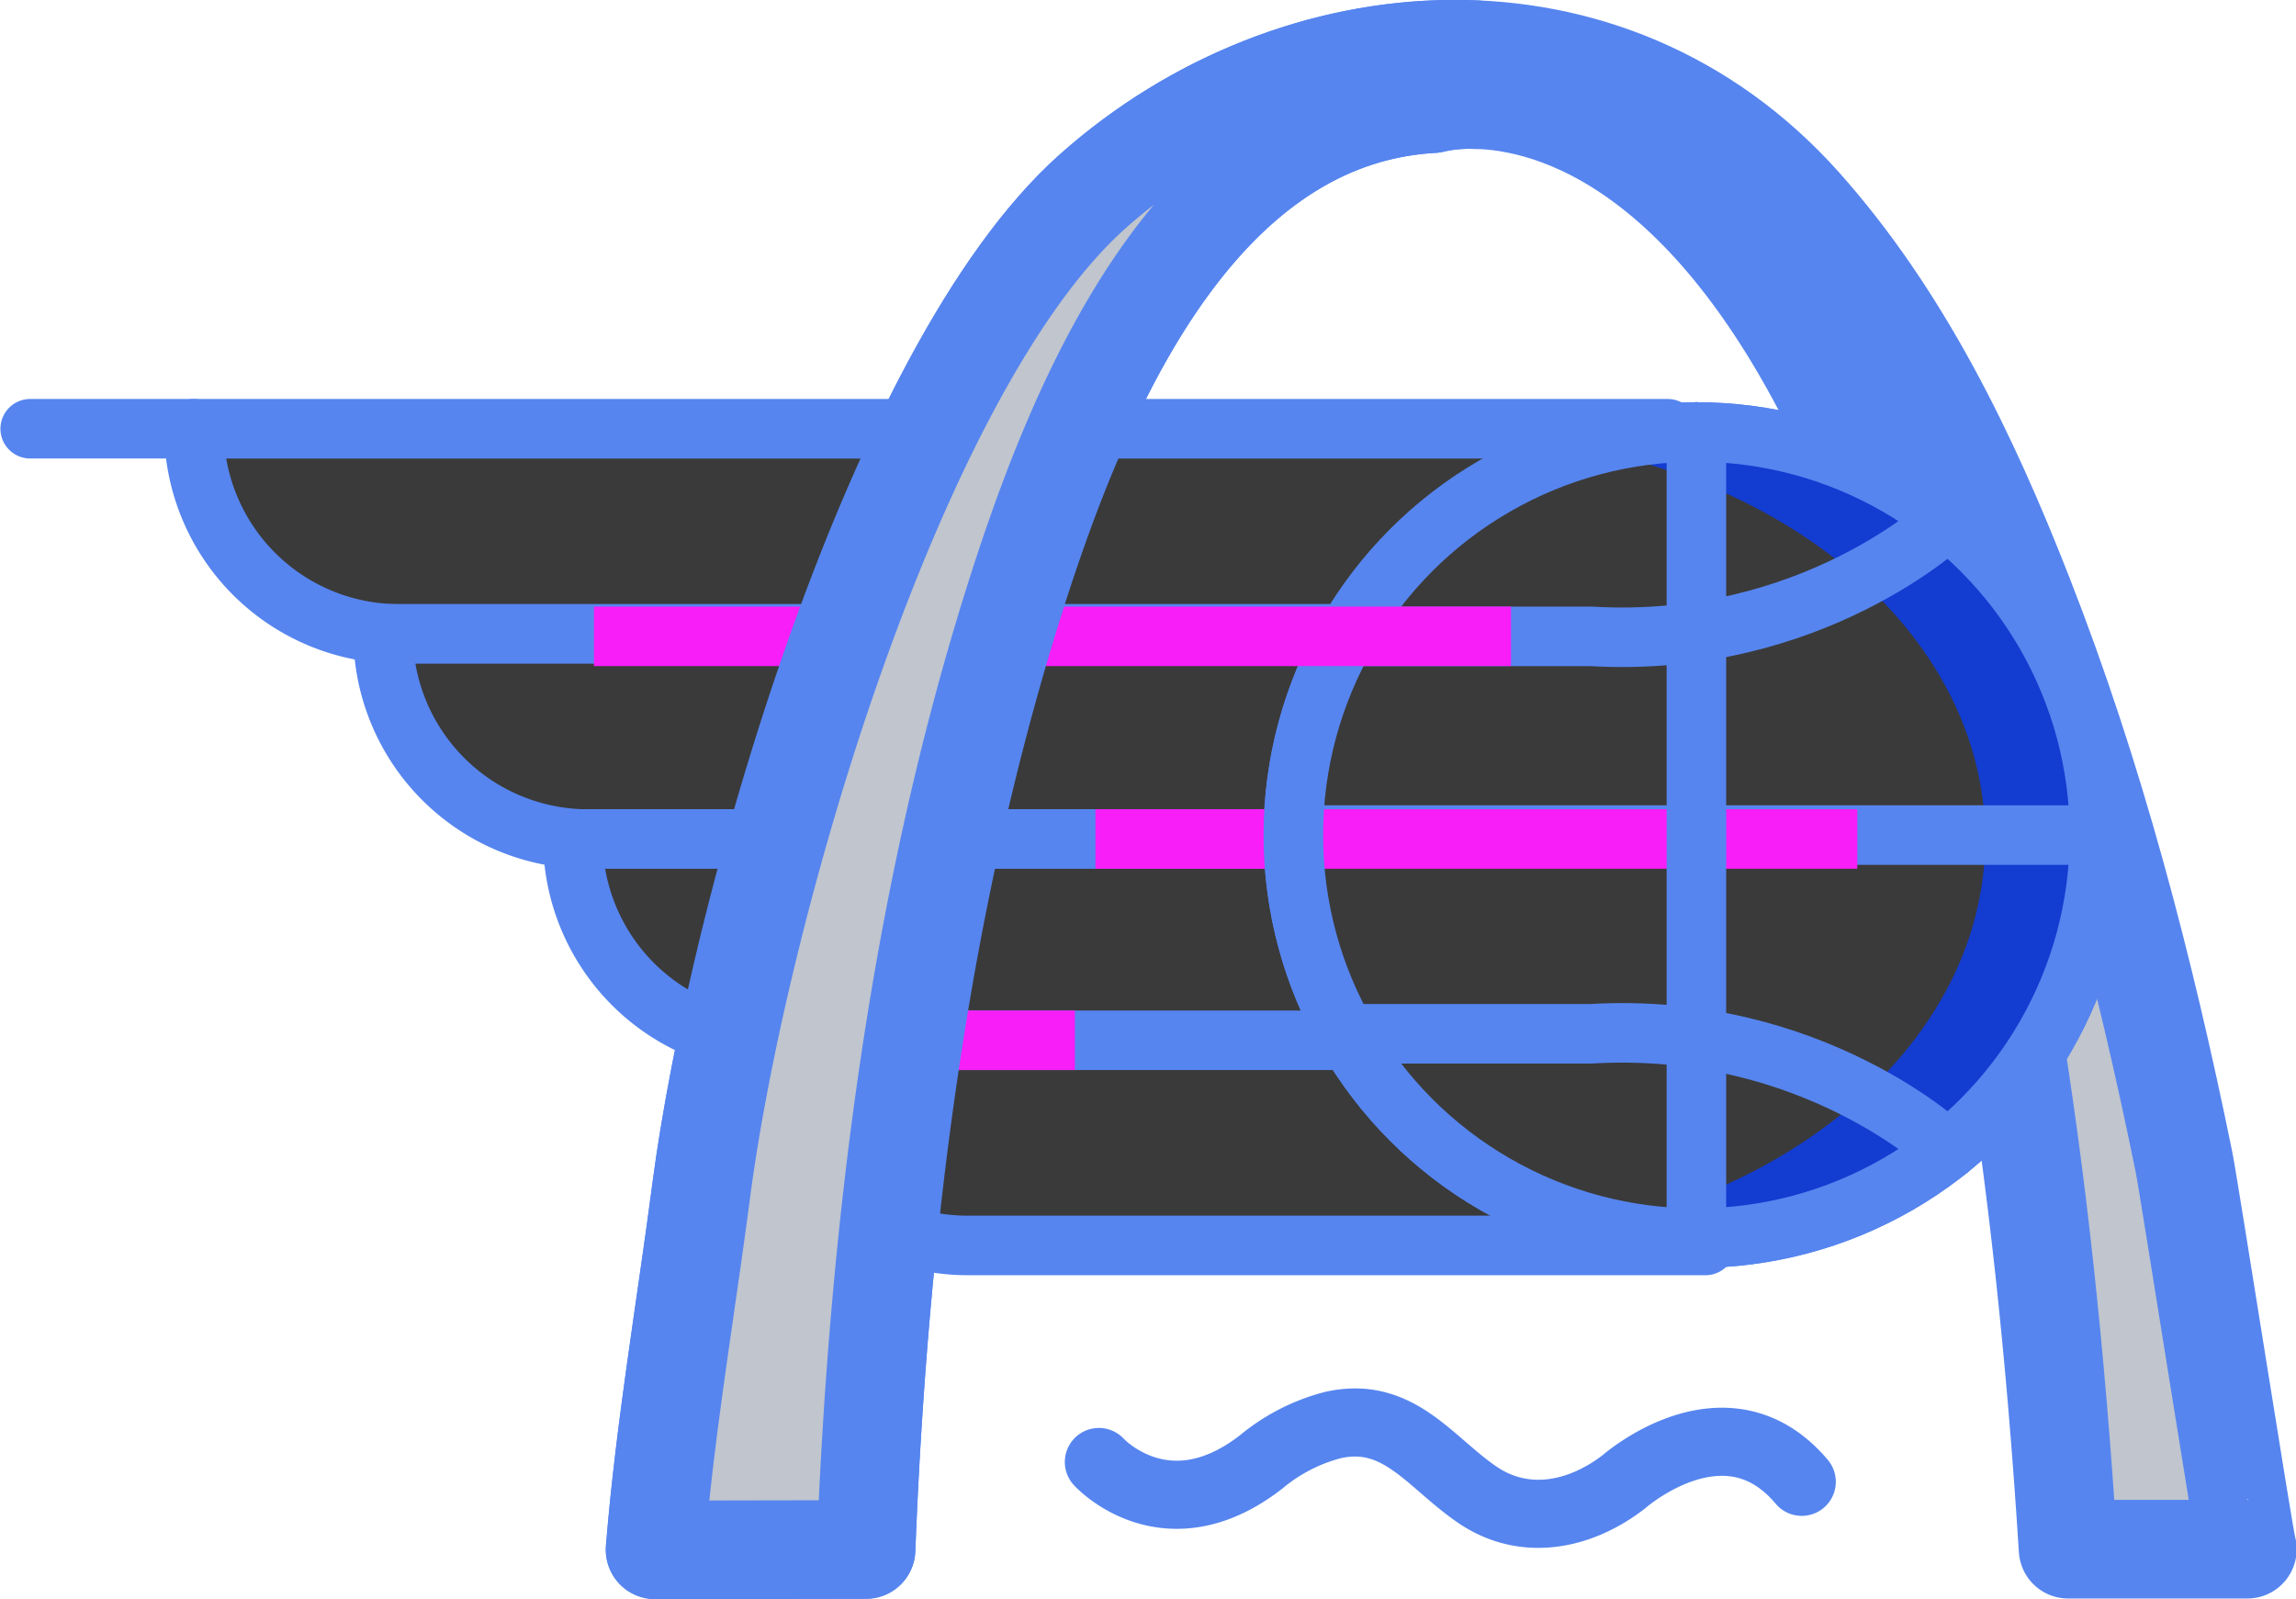 <svg xmlns="http://www.w3.org/2000/svg" id="Layer_1" width="339.795" height="236.669" data-name="Layer 1" version="1.1"><defs id="defs4"><style id="style2">.cls-14{fill:#c0c5ce}.cls-14,.cls-15,.cls-16{stroke:#5685ef;stroke-linecap:round;stroke-linejoin:round}.cls-15,.cls-17{fill:#3a3a3a}.cls-16{fill:none}.cls-7{fill:#133cd1}.cls-17{stroke:#f71ef7;stroke-miterlimit:10}.cls-14{stroke-width:14.6px}.cls-15,.cls-16,.cls-17{stroke-width:8.81px}</style></defs><path id="path258" d="M128.108 229.29h.06c1.82-46.83 7.74-95.28 21.83-140.11 9.1-28.92 26.12-71.81 62-73.85 0 0 79.18-23 94.07 213.93h26.53c-.25 0-8.64-53.67-9.39-57.34-5.81-28.5-13.18-56.88-23.82-84-8-20.46-17.95-41.09-32.72-57.61-28.62-32-74.95-28.74-105-2-29.36 26.21-52.42 106-57.92 148-2.3 17.57-5.37 35.35-6.8 53z" class="cls-14" style="fill:#c0c5ce;stroke:#5685ef;stroke-width:14.6px;stroke-linecap:round;stroke-linejoin:round"/><path id="path260" d="M28.698 63.45h218.12v30.36H59.058a30.36 30.36 0 0 1-30.36-30.36z" class="cls-15" style="fill:#3a3a3a;stroke:#5685ef;stroke-width:8.81px;stroke-linecap:round;stroke-linejoin:round"/><path id="path262" d="M56.738 93.81h218.13v30.36H87.058a30.36 30.36 0 0 1-30.36-30.36v0z" class="cls-15" style="fill:#3a3a3a;stroke:#5685ef;stroke-width:8.81px;stroke-linecap:round;stroke-linejoin:round"/><path id="path264" d="M84.788 124.16h198.09v30.36h-167.74a30.36 30.36 0 0 1-30.36-30.36v0z" class="cls-15" style="fill:#3a3a3a;stroke:#5685ef;stroke-width:8.81px;stroke-linecap:round;stroke-linejoin:round"/><path id="path266" d="M112.828 153.95h139.58v30.36h-109.22a30.36 30.36 0 0 1-30.36-30.36z" class="cls-15" style="fill:#3a3a3a;stroke:#5685ef;stroke-width:8.81px;stroke-linecap:round;stroke-linejoin:round"/><circle id="circle268" cx="251.058" cy="123.579" r="59.65" class="cls-15" style="fill:#3a3a3a;stroke:#5685ef;stroke-width:8.81px;stroke-linecap:round;stroke-linejoin:round"/><path id="polyline270" d="M395.65 913.84H276.34h0" class="cls-16" style="fill:none;stroke:#5685ef;stroke-width:8.81px;stroke-linecap:round;stroke-linejoin:round" transform="translate(-84.942 -790.26)"/><path id="line272" d="M251.058 63.919v119.31" class="cls-16" style="fill:none;stroke:#5685ef;stroke-width:8.81px;stroke-linecap:round;stroke-linejoin:round"/><path id="path274" d="M288.258 76.95s-20.09 19.17-52.85 17.22h-37.09" class="cls-16" style="fill:none;stroke:#5685ef;stroke-width:8.81px;stroke-linecap:round;stroke-linejoin:round"/><path id="path276" d="M288.258 170.2s-20.09-19.17-52.85-17.21h-37.09" class="cls-16" style="fill:none;stroke:#5685ef;stroke-width:8.81px;stroke-linecap:round;stroke-linejoin:round"/><circle id="circle278" cx="251.058" cy="123.579" r="59.65" class="cls-7" style="fill:#133cd1"/><path id="path280" d="M226.218 68.03c-20.39 8.71-34.82 30.29-34.82 55.55 0 25.84 15.12 47.84 36.26 56.13 20.38-8.71 34.82-30.29 34.82-55.55 0-25.84-15.12-47.84-36.26-56.13z" class="cls-7" style="fill:#133cd1"/><path id="path282" d="M241.568 68.03c-29.37 8.71-50.17 30.29-50.17 55.55 0 25.84 21.78 47.84 52.24 56.13 29.37-8.71 50.16-30.29 50.16-55.55 0-25.84-21.74-47.84-52.23-56.13z" style="fill:#3a3a3a"/><path id="polyline284" d="M395.65 913.84H276.34h0" class="cls-16" style="fill:none;stroke:#5685ef;stroke-width:8.81px;stroke-linecap:round;stroke-linejoin:round" transform="translate(-84.942 -790.26)"/><path id="line286" d="M162.118 124.159h112.75" class="cls-17" style="fill:#3a3a3a;stroke:#f71ef7;stroke-width:8.81px;stroke-miterlimit:10"/><path id="line288" d="M251.058 63.919v119.31" class="cls-16" style="fill:none;stroke:#5685ef;stroke-width:8.81px;stroke-linecap:round;stroke-linejoin:round"/><path id="path290" d="M288.258 76.95s-20.09 19.17-52.85 17.22h-37.09" class="cls-16" style="fill:none;stroke:#5685ef;stroke-width:8.81px;stroke-linecap:round;stroke-linejoin:round"/><path id="path292" d="M288.258 170.2s-20.09-19.17-52.85-17.21h-37.09" class="cls-16" style="fill:none;stroke:#5685ef;stroke-width:8.81px;stroke-linecap:round;stroke-linejoin:round"/><circle id="circle294" cx="251.058" cy="123.579" r="59.65" class="cls-16" style="fill:none;stroke:#5685ef;stroke-width:8.81px;stroke-linecap:round;stroke-linejoin:round"/><path id="line296" d="M223.618 94.169H87.898" class="cls-17" style="fill:#3a3a3a;stroke:#f71ef7;stroke-width:8.81px;stroke-miterlimit:10"/><path id="line298" d="M133.558 153.949h25.52" class="cls-17" style="fill:#3a3a3a;stroke:#f71ef7;stroke-width:8.81px;stroke-miterlimit:10"/><path id="line300" d="M28.698 63.449H4.468" class="cls-15" style="fill:#3a3a3a;stroke:#5685ef;stroke-width:8.81px;stroke-linecap:round;stroke-linejoin:round"/><path id="path302" d="M218.488 7.37c-20.13-.88-40.79 6.71-56.81 21-29.36 26.21-52.42 106-57.92 148-2.3 17.57-5.37 35.35-6.8 53l31.15-.06h.06c1.82-46.83 7.74-95.28 21.83-140.11 9.1-28.92 26.12-71.81 62-73.85a23.26 23.26 0 0 1 6.52-.6z" class="cls-14" style="fill:#c0c5ce;stroke:#5685ef;stroke-width:14.6px;stroke-linecap:round;stroke-linejoin:round"/><path id="path304" d="M162.628 216.36s9.93 10.91 24 0a27.34 27.34 0 0 1 10.64-5.47c9.74-2.18 14.38 5.58 21.41 10.34 7.03 4.76 15.25 3 21.64-1.94 0 0 15.1-13.33 26.33 0" style="fill:none;stroke:#5685ef;stroke-width:10.08px;stroke-linecap:round;stroke-linejoin:round"/></svg>